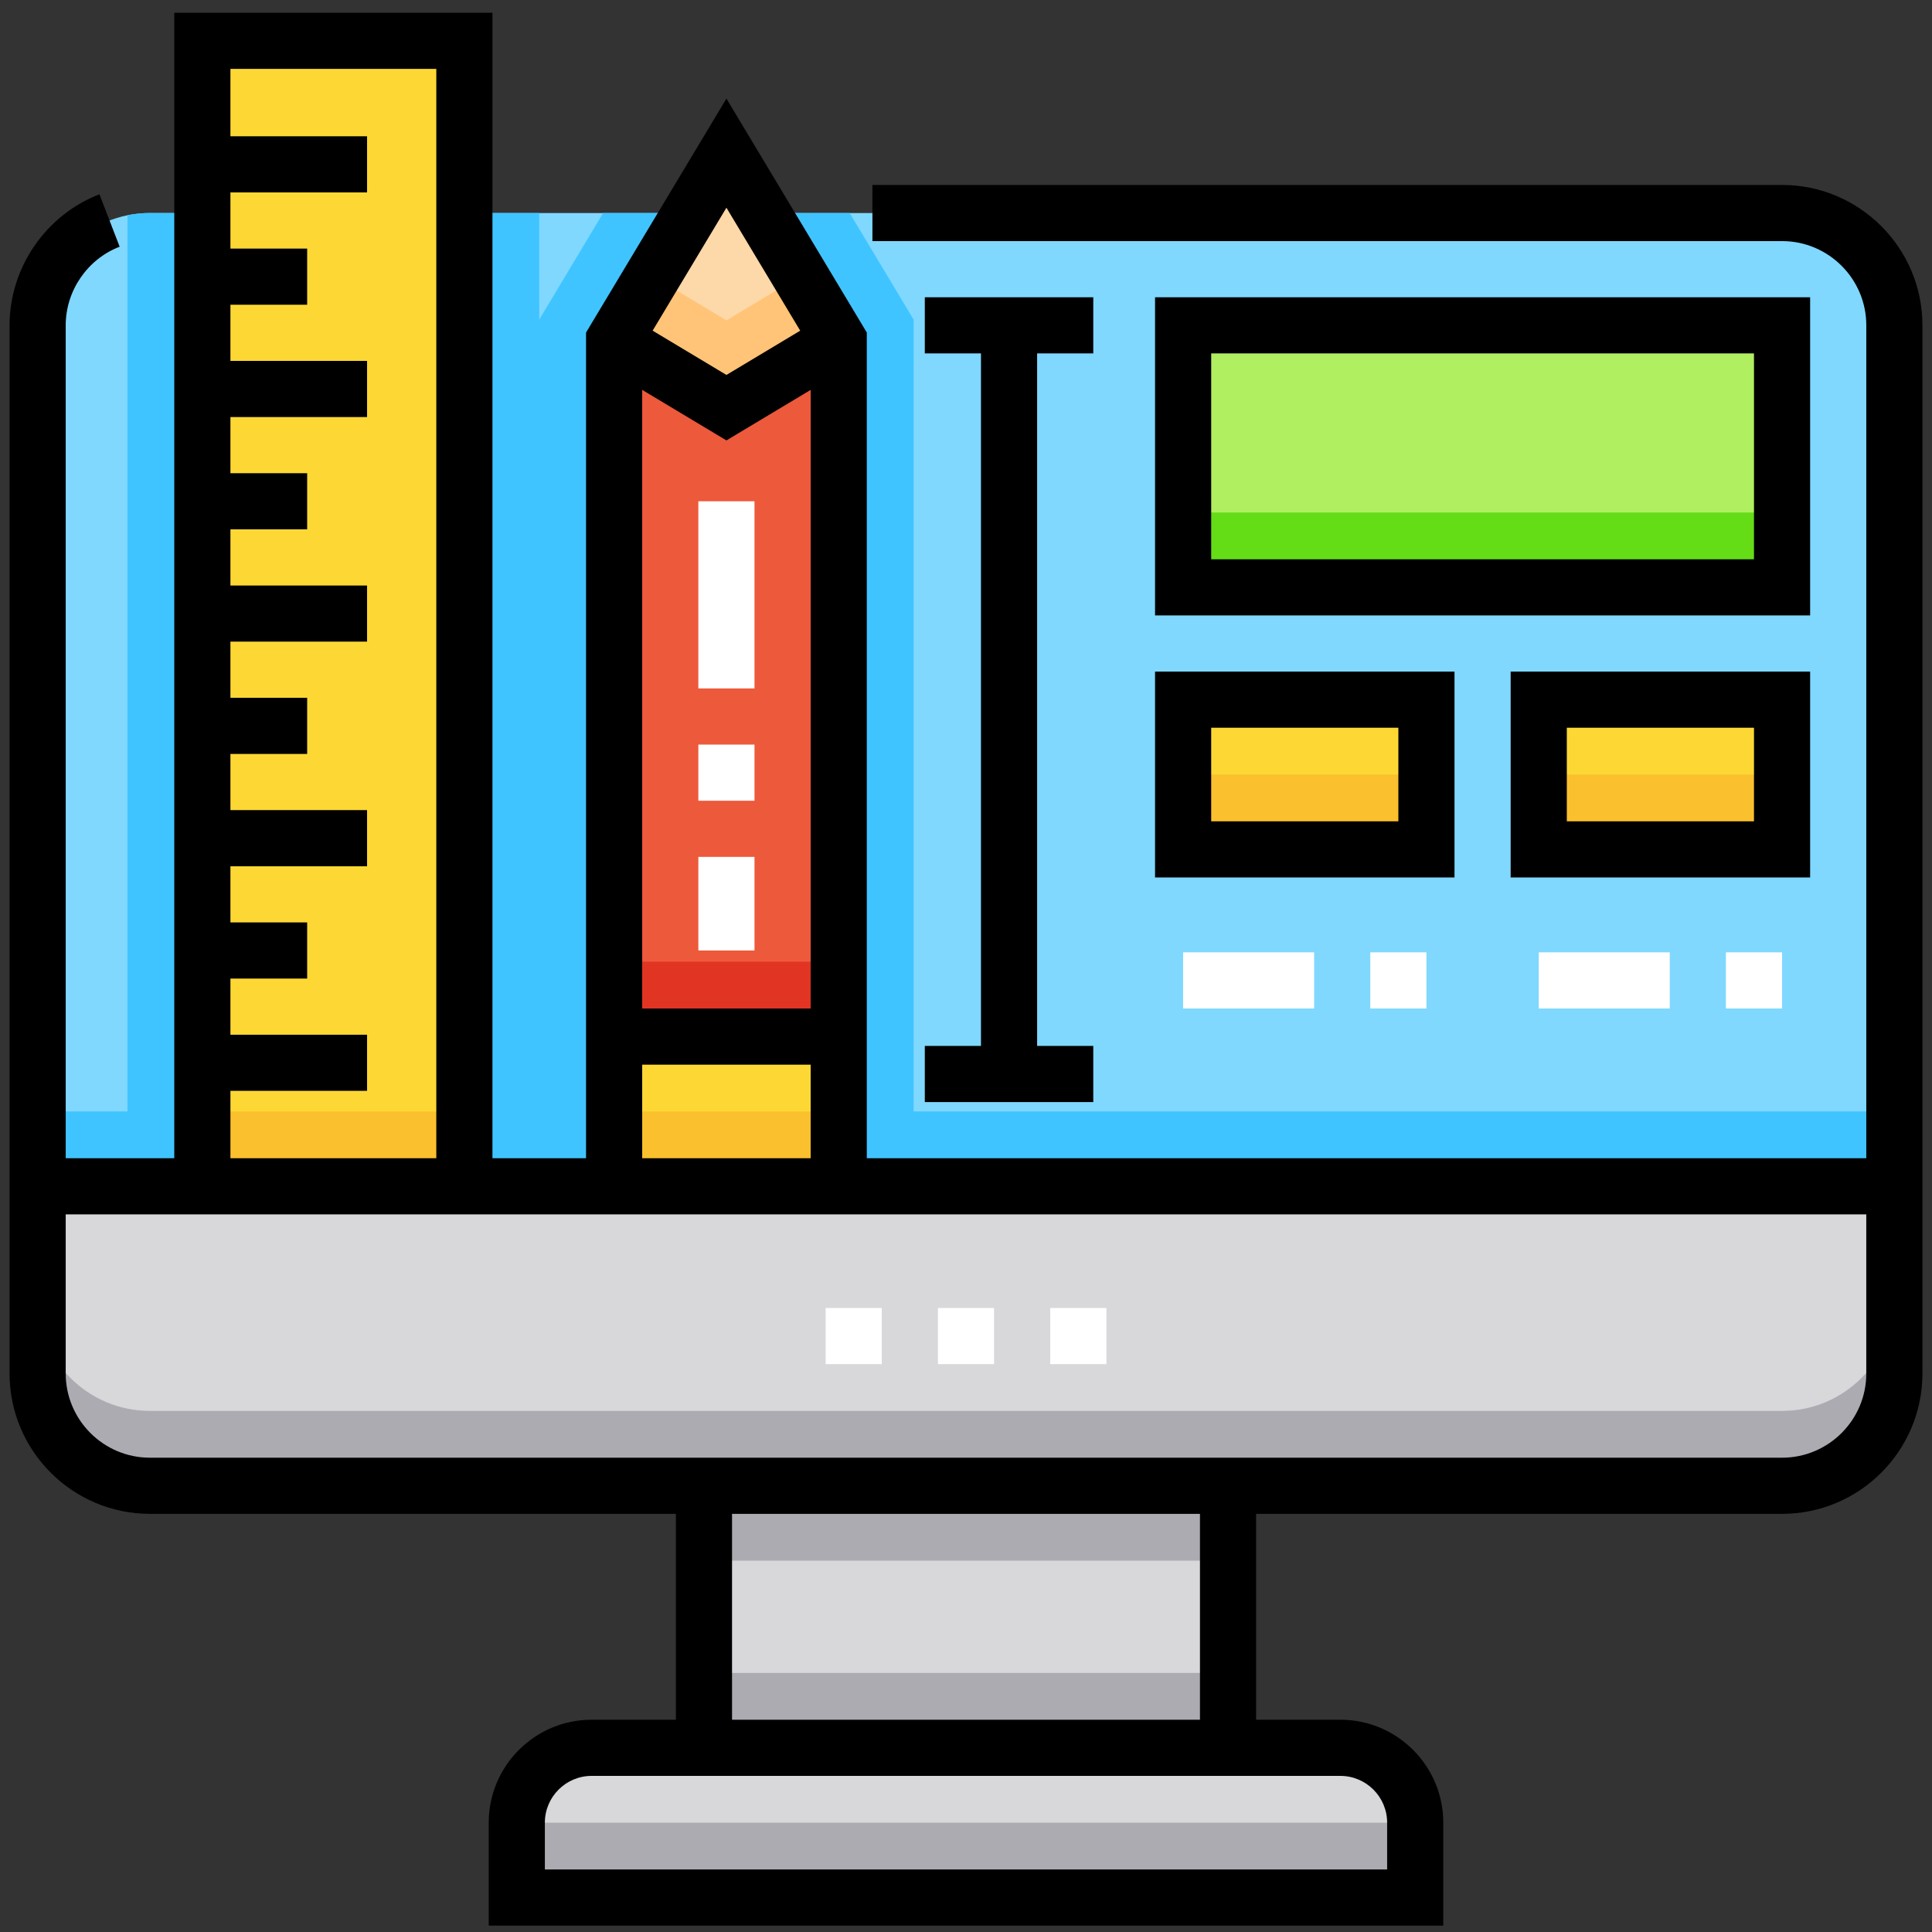 <svg width="101" height="101" viewBox="0 0 101 101" fill="none" xmlns="http://www.w3.org/2000/svg">
<rect x="0" y="0" width="101" height="101" fill="#333333" stroke="none"/>
<g clip-path="url(#clip0_83_141)">
<path d="M93.161 11.136H7.838C4.596 11.136 1.967 13.765 1.967 17.007V62.017H99.032V17.007C99.032 13.765 96.404 11.136 93.161 11.136Z" fill="#80D8FF"/>
<path d="M47.76 58.103V16.706L44.419 11.136H31.532L28.191 16.706V11.136H7.838C7.436 11.136 7.044 11.177 6.664 11.254V58.103H1.968V62.017H99.032V58.103H47.76Z" fill="#40C4FF"/>
<path d="M70.069 91.371H30.93C28.768 91.371 27.016 93.124 27.016 95.285V99.199H73.983V95.285C73.983 93.124 72.231 91.371 70.069 91.371Z" fill="#D8D7DA"/>
<path d="M64.198 77.673H36.801V91.371H64.198V77.673Z" fill="#D8D7DA"/>
<path d="M1.968 71.802C1.968 75.044 4.596 77.672 7.839 77.672H93.161C96.404 77.672 99.032 75.044 99.032 71.802V62.017H1.968V71.802Z" fill="#D8D7DA"/>
<path d="M64.198 77.672H36.801V81.586H64.198V77.672Z" fill="#ACABB1"/>
<path d="M64.198 87.457H36.801V91.371H64.198V87.457Z" fill="#ACABB1"/>
<path d="M73.983 95.285H27.016V99.199H73.983V95.285Z" fill="#ACABB1"/>
<path d="M93.161 73.759H7.838C4.596 73.759 1.967 71.13 1.967 67.888V71.802C1.967 75.044 4.596 77.672 7.838 77.672H93.161C96.404 77.672 99.032 75.044 99.032 71.802V67.888C99.032 71.13 96.404 73.759 93.161 73.759Z" fill="#ACABB1"/>
<path d="M24.277 2.134H10.578V62.017H24.277V2.134Z" fill="#FDD835"/>
<path d="M43.846 54.189H32.105V62.017H43.846V54.189Z" fill="#FDD835"/>
<path d="M37.976 21.312L32.105 17.79V54.189H43.846V17.79L37.976 21.312Z" fill="#ED593B"/>
<path d="M43.846 17.79L37.976 8.005L32.105 17.79L37.976 21.312L43.846 17.79Z" fill="#FDD8A8"/>
<path d="M93.161 17.007H61.85V30.706H93.161V17.007Z" fill="#B0EF60"/>
<path d="M74.57 36.577H61.85V44.404H74.57V36.577Z" fill="#FDD835"/>
<path d="M93.161 36.577H80.441V44.404H93.161V36.577Z" fill="#FDD835"/>
<path d="M74.57 40.49H61.85V44.404H74.57V40.49Z" fill="#FBC02D"/>
<path d="M93.161 40.491H80.441V44.404H93.161V40.491Z" fill="#FBC02D"/>
<path d="M93.161 26.792H61.85V30.706H93.161V26.792Z" fill="#64DD17"/>
<path d="M43.846 58.103H32.105V62.017H43.846V58.103Z" fill="#FBC02D"/>
<path d="M43.846 50.275H32.105V54.189H43.846V50.275Z" fill="#E23423"/>
<path d="M24.277 58.103H10.578V62.017H24.277V58.103Z" fill="#FBC02D"/>
<path d="M34.118 14.434L32.105 17.79L37.976 21.312L43.846 17.79L41.833 14.434L37.976 16.748L34.118 14.434Z" fill="#FFC477"/>
<path d="M93.162 9.669H45.608V12.604H93.162C95.589 12.604 97.565 14.579 97.565 17.007V60.549H45.314V17.384L37.976 5.153L30.637 17.384V60.549H25.744V0.667H9.111V60.549H3.435V17.007C3.435 15.199 4.568 13.547 6.255 12.897L5.198 10.158C2.388 11.242 0.5 13.994 0.5 17.007V71.802C0.5 75.848 3.792 79.14 7.838 79.14H35.334V89.903H30.93C27.963 89.903 25.549 92.317 25.549 95.285V100.667H75.451V95.285C75.451 92.317 73.037 89.903 70.07 89.903H65.666V79.14H93.162C97.208 79.14 100.5 75.848 100.5 71.802V17.007C100.5 12.961 97.208 9.669 93.162 9.669ZM37.976 10.858L41.833 17.287L37.976 19.601L34.118 17.286L37.976 10.858ZM33.572 20.382L37.976 23.024L42.379 20.382V52.721H33.572V20.382ZM33.572 55.657H42.379V60.549H33.572V55.657ZM12.046 57.027H19.189V54.092H12.046V51.156H16.058V48.221H12.046V45.285H19.189V42.35H12.046V39.415H16.058V36.479H12.046V33.544H19.189V30.609H12.046V27.672H16.058V24.737H12.046V21.802H19.189V18.866H12.046V15.931H16.058V12.995H12.046V10.06H19.189V7.125H12.046V3.602H22.809V60.549H12.046V57.027ZM70.07 92.839C71.418 92.839 72.516 93.936 72.516 95.285V97.731H28.484V95.285C28.484 93.936 29.582 92.839 30.93 92.839H70.07ZM38.269 89.903V79.14H62.731V89.903H38.269ZM97.565 71.802C97.565 74.23 95.589 76.205 93.162 76.205H7.838C5.411 76.205 3.435 74.23 3.435 71.802V63.485H97.564V71.802H97.565Z" fill="black"/>
<path d="M94.629 15.54H60.383V32.173H94.629V15.54ZM91.694 29.238H63.318V18.475H91.694V29.238Z" fill="black"/>
<path d="M60.383 45.872H76.038V35.109H60.383V45.872ZM63.318 38.044H73.103V42.937H63.318V38.044Z" fill="black"/>
<path d="M94.629 45.872V35.109H78.973V45.872H94.629ZM81.909 38.044H91.694V42.937H81.909V38.044Z" fill="black"/>
<path d="M48.347 54.678V57.614H57.154V54.678H54.218V18.475H57.154V15.54H48.347V18.475H51.283V54.678H48.347Z" fill="black"/>
<path d="M57.839 71.312H54.903V68.377H57.839V71.312ZM51.968 71.312H49.032V68.377H51.968V71.312ZM46.097 71.312H43.162V68.377H46.097V71.312Z" fill="white"/>
<path d="M39.443 49.688H36.508V44.796H39.443V49.688ZM39.443 41.86H36.508V38.925H39.443V41.86ZM39.443 35.989H36.508V26.205H39.443V35.989Z" fill="white"/>
<path d="M74.57 52.722H71.635V49.786H74.57V52.722ZM68.7 52.722H61.85V49.786H68.7V52.722Z" fill="white"/>
<path d="M93.162 52.722H90.226V49.786H93.162V52.722ZM87.291 52.722H80.442V49.786H87.291V52.722Z" fill="white"/>
</g>
<defs>
<clipPath id="clip0_83_141">
<rect width="100" height="100" fill="white" transform="translate(0.5 0.667)"/>
</clipPath>
</defs>
</svg>
